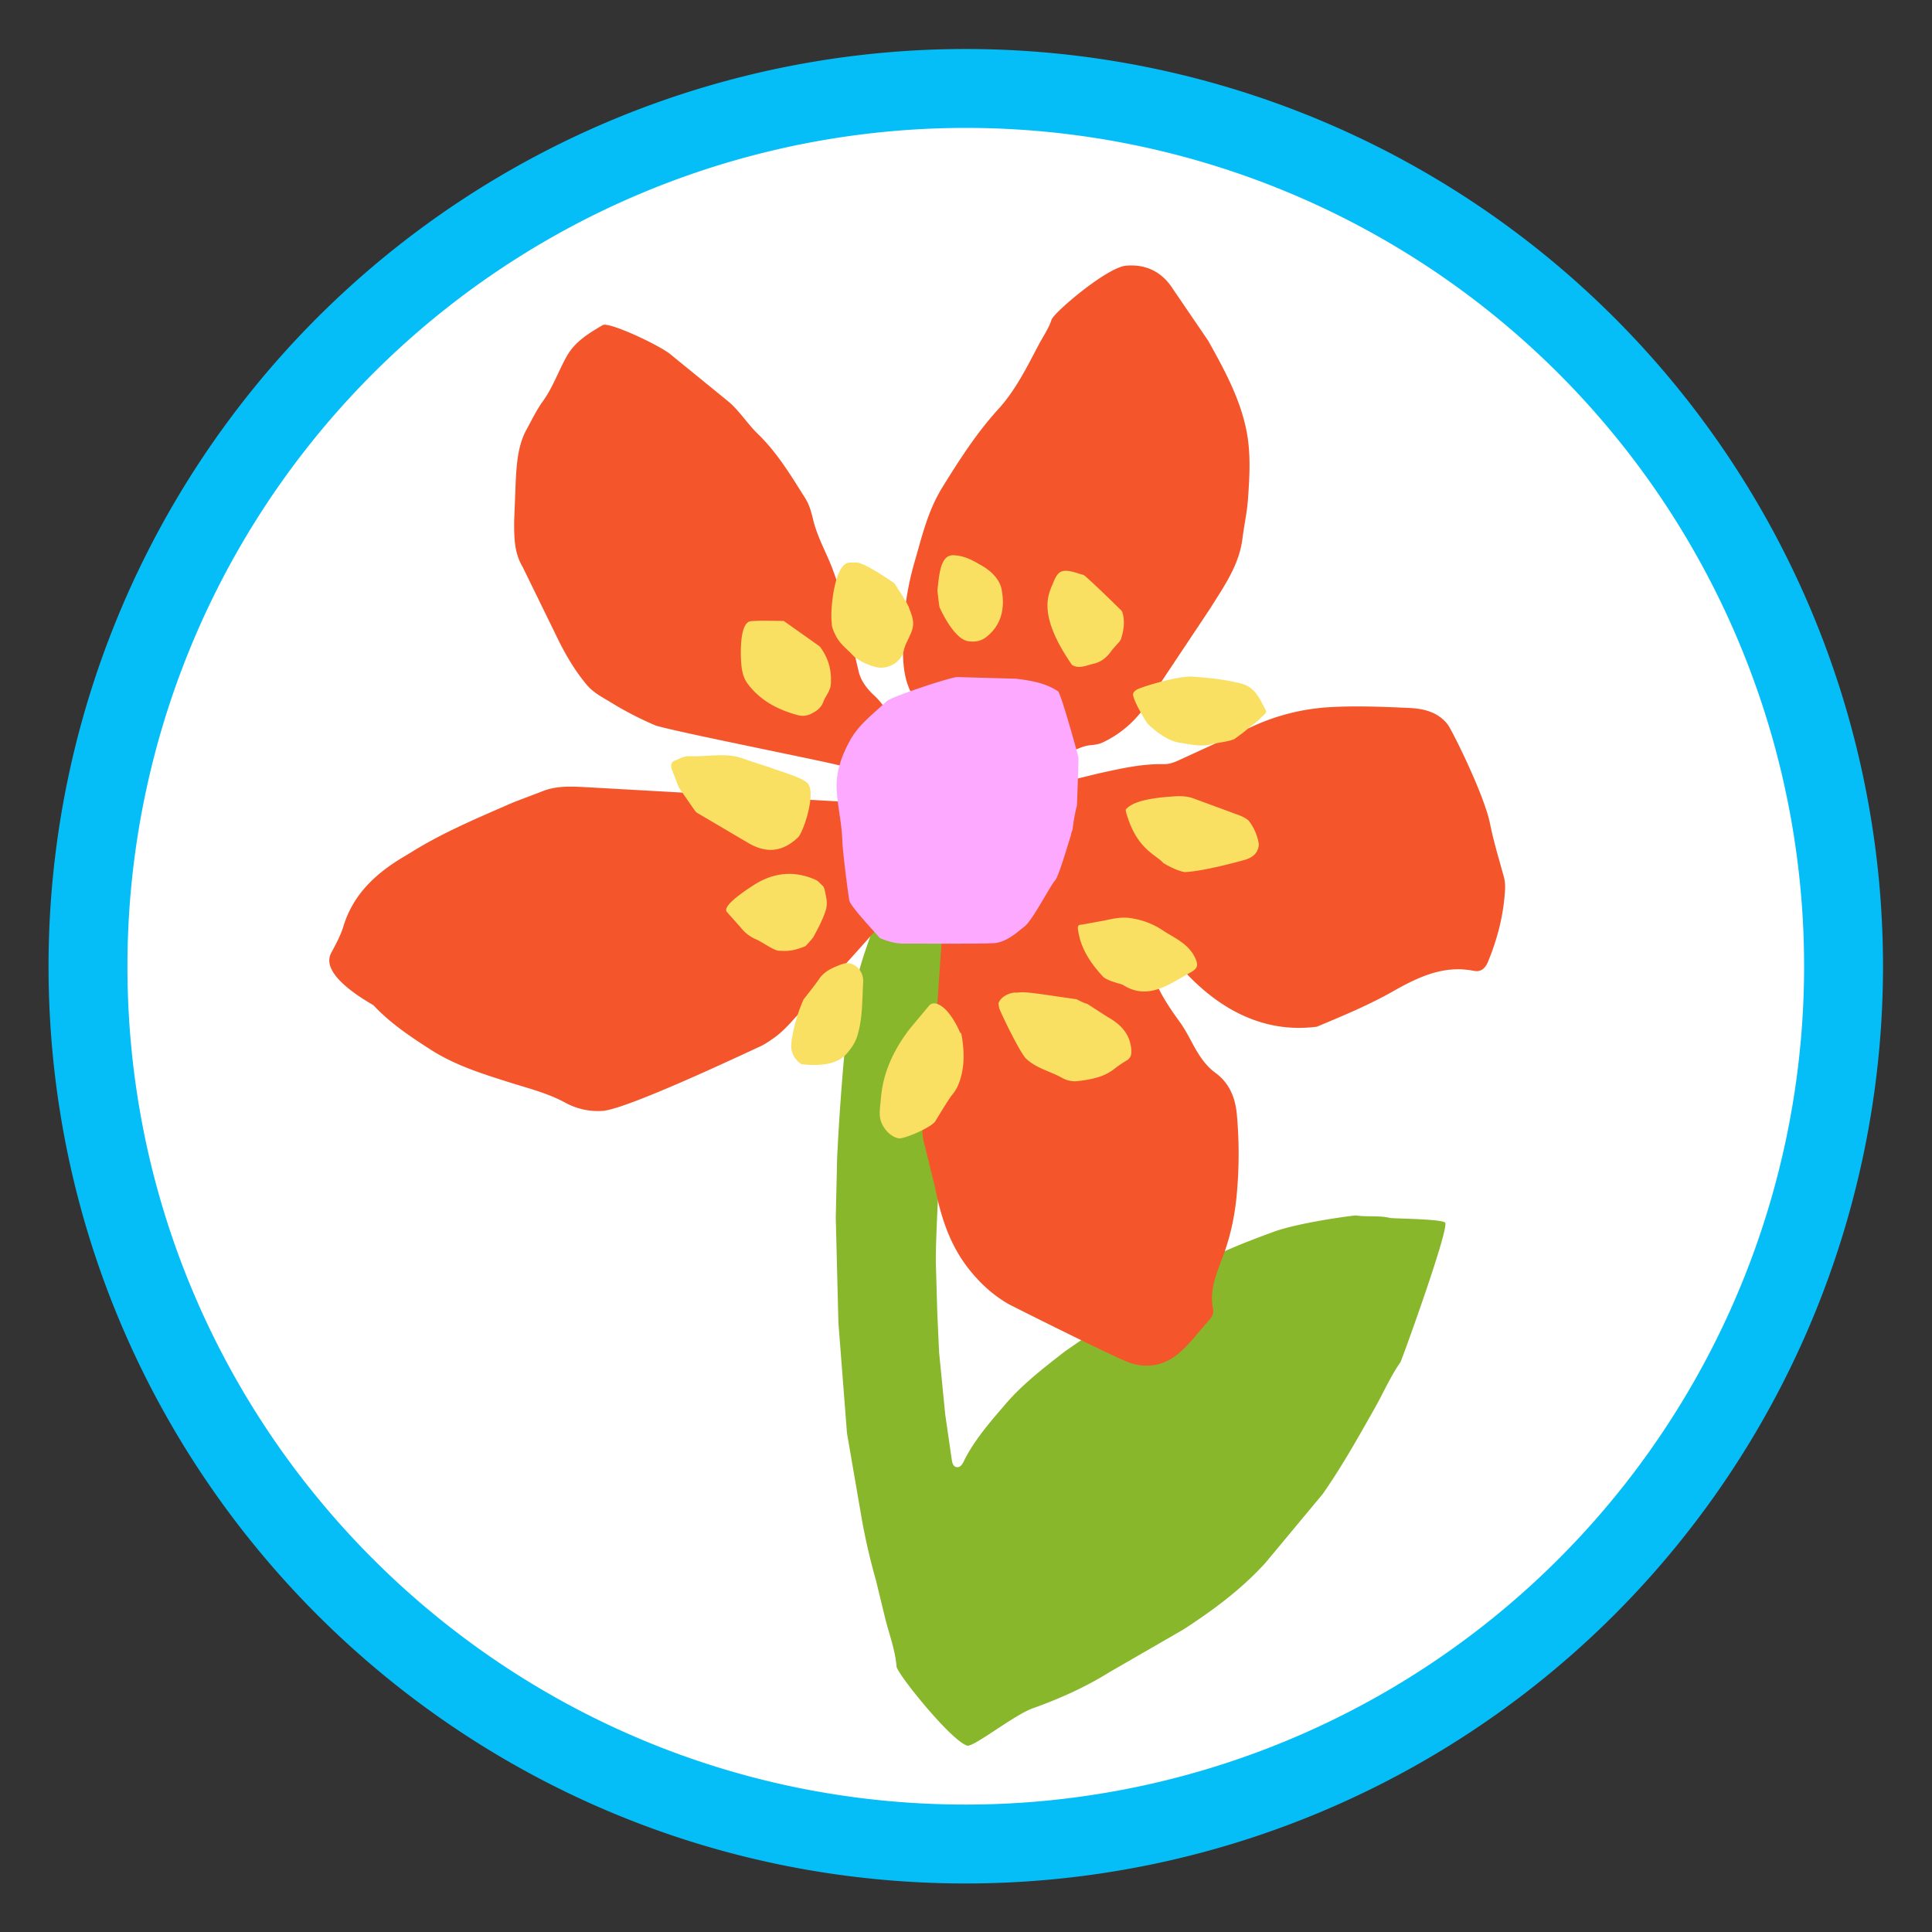 <svg xmlns="http://www.w3.org/2000/svg" width="48.96" height="48.96"><rect width="100%" height="100%" fill="#333333" stroke="none"/><defs><clipPath id="A"><path d="M0 36h37.486V0H0z"/></clipPath></defs><g clip-path="url(#A)" transform="matrix(1.333 0 0 -1.333 .217 48.574)"><path d="M34.885 18.071A16.69 16.69 0 0 0 18.198 1.383C8.982 1.383 1.51 8.855 1.51 18.071a16.69 16.69 0 0 0 16.688 16.687 16.69 16.69 0 0 0 16.687-16.687" fill="#fff"/><path d="M34.885 18.071A16.69 16.69 0 0 0 18.198 1.383C8.982 1.383 1.51 8.855 1.51 18.071a16.69 16.69 0 0 0 16.688 16.687 16.69 16.69 0 0 0 16.687-16.687z" fill="none" stroke="#06bef7" stroke-width="1.5" stroke-miterlimit="10"/><path d="M18.146 17.09l.322 1.064c.121.411.311.796.428 1.207l.15.514c.039.145.108 1.677-.106 1.853a.66.66 0 0 1-.539.125c-.168-.046-.344-.108-.51-.18-.149-.064-.236-.174-.302-.301l-.61-1.317c-.06-.157-.145-.305-.215-.459-.181-.402-.336-.816-.477-1.233-.184-.54-.294-1.1-.37-1.664a48.37 48.37 0 0 1-.165-2.268l-.026-1.139.05-1.997.163-2.101.271-1.571c.071-.417.167-.828.282-1.235l.163-.671c.075-.32.2-.626.226-.959.01-.134 1.026-1.401 1.341-1.504.119-.039.886.579 1.249.709.504.18.993.398 1.448.681l1.415.817c.564.365 1.104.765 1.56 1.267l1.089 1.309c.372.532.687 1.097 1.006 1.662.158.282.286.58.473.845.019.027.903 2.459.852 2.647-.02.076-.992.081-1.049.094-.212.051-.431.016-.644.047-.037.006-1.092-.135-1.567-.309-.565-.208-1.123-.42-1.638-.742l-1.44-.916-.892-.615c-.397-.31-.803-.621-1.127-.999-.275-.32-.561-.645-.764-1.025-.038-.073-.073-.184-.16-.179-.1.007-.097.133-.111.206l-.115.795-.116 1.176-.034.731-.026.888c-.025.437.107 2.49.129 3.082.006.161.267 1.275.386 1.665" fill="#88b72c"/><path d="M7.679 20.252c.608.376 1.268.649 1.92.935l.518.197c.307.132.622.102.943.086l5.714-.322c.064-.005.14-.033.175.055.029.073 0 .137-.051.185-.195.185-1.015.468-1.096.497-.156.057-3.306.678-3.52.77-.282.122-.557.262-.821.425-.168.104-.341.186-.471.343-.207.247-.369.517-.515.803l-.703 1.438c-.162.267-.161.574-.16.869l.031.791c.019.324.044.658.204.949.1.182.191.373.311.539.194.269.297.579.458.862.155.274.419.431.679.585.116.069 1.077-.38 1.29-.557l1.069-.871c.231-.183.382-.439.592-.642.371-.359.633-.799.905-1.23.073-.117.111-.26.144-.395.067-.282.199-.535.312-.798.178-.42.279-.864.369-1.311l.191-.804c.047-.172.163-.316.287-.431.234-.214.355-.505.555-.739.095-.111.148-.116.22.011s.039.257.022.381c-.02.15-.051.304-.113.44-.153.337-.137.69-.128 1.043a5.4 5.4 0 0 0 .209 1.382c.142.487.252.979.53 1.431.324.523.651 1.036 1.066 1.491.329.361.543.798.768 1.224.084.158.188.306.246.479.048.14 1.054.995 1.416 1.026.356.03.651-.099.86-.398l.703-1.032c.296-.531.588-1.063.717-1.665.097-.45.069-.907.036-1.36-.019-.246-.073-.49-.104-.735-.063-.507-.352-.907-.61-1.322L21.7 23.155a2.03 2.03 0 0 0-.893-.827c-.083-.041-.173-.049-.262-.058-.242-.026-.728-.34-.776-.369-.087-.052-.18-.096-.248-.174-.043-.049-.113-.099-.077-.172s.118-.045.183-.039c.411.034.804.156 1.204.244.372.081.746.161 1.132.152.121-.003.232.05.338.099l1.393.639a4.07 4.07 0 0 0 1.396.344c.512.031 1.022.01 1.53-.013.273-.012.549-.071.739-.314.08-.104.692-1.328.805-1.886.065-.324.161-.642.249-.961a.79.79 0 0 0 .038-.264c-.023-.487-.14-.951-.325-1.399-.049-.116-.125-.203-.271-.174-.579.116-1.071-.126-1.549-.397-.461-.26-.946-.461-1.434-.665-1.658-.216-2.609 1.209-2.741 1.283a.6.6 0 0 1-.222.078c-.138.018-.229-.098-.194-.236.101-.395.326-.725.56-1.048.102-.143.178-.298.262-.45.107-.192.224-.371.406-.504.266-.195.379-.471.408-.793a8.34 8.34 0 0 0 0-1.499c-.034-.392-.113-.787-.253-1.165-.121-.33-.276-.657-.2-1.028.017-.084-.017-.153-.073-.215-.197-.217-.372-.46-.594-.645-.263-.219-.594-.28-.922-.165-.274.096-2.23 1.076-2.296 1.113-.273.156-.501.358-.707.605-.401.478-.581 1.038-.697 1.632l-.204.828c-.051.19-.037.381-.018.571.021.222-.033.439-.006.667.03.247.093.482.156.719.059.218.092.441.119.663l.125 1.837c.021.27-.217.444-.474.358-.221-.072-.38-.216-.508-.399-.145-.206-1.416-1.607-1.532-1.71-.255-.227-.443-.521-.729-.719-.083-.059-.166-.115-.257-.157-.27-.122-2.531-1.195-2.993-1.222-.245-.015-.484.037-.699.154-.317.173-.661.263-1.003.369-.54.17-1.089.337-1.565.644-.381.245-.764.5-1.078.836-.031.032-1.044.554-.811.997.087.164.179.33.233.506.187.618.623 1.014 1.155 1.33l.159.096" fill="#f4552a"/><path d="M20.34 22.037c.002-.097-.028-.89-.029-.91a3.17 3.17 0 0 1-.082-.45c-.001-.02-.035-.089-.032-.113-.028-.083-.231-.785-.301-.862-.102-.114-.424-.753-.585-.879s-.315-.27-.533-.309c-.135-.025-1.633-.01-1.737-.013-.172-.005-.325.041-.478.106-.061.078-.547.585-.578.709-.016.059-.128.926-.135 1.148-.009.325-.091.643-.106.971-.015.346.096.638.248.92.167.309.452.518.703.754.092.086 1.22.461 1.342.459l1.111-.031c.28-.034.559-.078.803-.239.056-.037.389-1.242.389-1.261" fill="#fda9ff"/><g fill="#f9e062"><path d="M15.654 24.531l-.01.137c-.015.25.066 1.059.338 1.076l.141.003c.174-.015.71-.389.717-.397s.25-.38.275-.455c.049-.14.117-.265.06-.439-.043-.134-.128-.25-.157-.386-.043-.208-.276-.35-.489-.319-.11.016-.339.102-.468.22h-.001c-.154.173-.305.238-.406.56m5.498.306l.021-.03c0-.01.003-.017.008-.025.043-.169.018-.333-.034-.496l-.002-.004c-.007-.01-.013-.021-.019-.031-.012-.018-.124-.135-.157-.182-.085-.121-.192-.212-.333-.245s-.291-.11-.421-.023c-.667.964-.444 1.343-.361 1.547.08.197.134.273.349.228.078-.016.153-.047.23-.065.044-.011.719-.674.719-.674m-3.494.376c.034.298.055.675.299.671.215-.004.377-.101.543-.196.178-.102.343-.262.379-.453.062-.335.013-.665-.287-.902-.106-.083-.218-.102-.344-.084-.231.031-.445.428-.529.603-.03.062-.021.027-.061.361m1.175-7.94l-.014.089c.034.127.223.222.356.206.147.028.417-.024 1.129-.125 0 0 .173-.09.197-.084l.39-.251c.247-.138.426-.317.453-.616.008-.091-.003-.164-.093-.216a2.35 2.35 0 0 1-.244-.168c-.203-.154-.444-.192-.687-.222-.108-.012-.209.016-.299.066-.224.124-.486.179-.677.362-.111.107-.453.806-.511.959m2.214.487c-.017.004-.188.056-.243.115-.236.257-.426.536-.473.894-.013.089.022.087.086.095l.414.075c.184.041.362.079.555.037a1.46 1.46 0 0 0 .532-.207c.225-.153.493-.251.63-.519.07-.139.071-.215-.066-.291l-.329-.187c-.299-.169-.615-.273-.948-.068-.046.03-.105.037-.158.056m2.532 3.075c.003-.008.007-.014.014-.019a.98.98 0 0 0 .176-.426c-.009-.164-.112-.248-.256-.294-.022-.007-.775-.22-1.146-.235-.044-.002-.222.054-.411.17-.16.176-.511.263-.71.963l-.009.052c.141.181.575.231.907.253.15.01.275.006.409-.048l.669-.246c.123-.051.254-.077.357-.17m-10.525.186c-.022.026-.314.453-.314.453l-.131.339c-.028.073-.011.144.057.167.09.032.174.09.278.084.347-.017.701.08 1.044-.054.006-.003.457-.153.471-.153.024-.026.592-.175.724-.299.185-.174-.073-.942-.175-1.038-.287-.273-.597-.317-.959-.098l-.97.571c-.007.009-.016.019-.025.028m2.366 3.13c.161-.209.229-.44.213-.709-.008-.143-.1-.228-.142-.342s-.123-.174-.227-.227c-.089-.046-.177-.051-.26-.029-.377.101-.713.276-.952.596-.086.114-.114.255-.124.398-.003.044-.056.775.188.793.206.015.414.004.621.004l.683-.484m7.884-1.763c-.145-.056-.301-.062-.45-.1-.194-.05-.394.003-.588.031-.174.025-.394.149-.616.367-.015.018-.225.352-.269.522-.015.056.02.093.071.122.106.06.796.264 1.048.246.314-.021.624-.053.931-.131.266-.067.353-.288.462-.493.031-.059.01-.07-.068-.139-.094-.107-.186-.154-.275-.235-.076-.07-.164-.127-.246-.19m-5.691-7.271c-.078-.115-.595-.337-.692-.318-.19.036-.326.242-.35.378-.022.124.003.252.013.378.04.5.245.926.542 1.317.013.018.295.353.369.443.041.05.096.059.153.041.177-.053.348-.327.442-.548.009-.024.014.038.033-.074.051-.308.055-.631-.075-.934-.03-.067-.066-.123-.112-.178-.068-.081-.294-.462-.323-.505m-2.208 2.705c.105.16.279.229.436.287.21.08.418-.106.406-.335-.02-.346-.008-.696-.113-1.033-.041-.129-.115-.236-.203-.335-.079-.088-.273-.263-.853-.198a.4.4 0 0 0-.193.416l.003.054c.048.264.115.521.228.765.006.006.237.299.289.379m-1.193.759c-.122.052-.214.127-.295.228l-.262.294c-.097.115.365.416.506.507.375.243.771.287 1.182.103.057-.026.099-.084.148-.126l.021-.05c.024-.127.065-.248.029-.384-.056-.192-.173-.4-.233-.515-.019-.037-.152-.182-.159-.186-.258-.106-.371-.091-.505-.087-.094.002-.32.169-.432.216"/></g></g></svg>